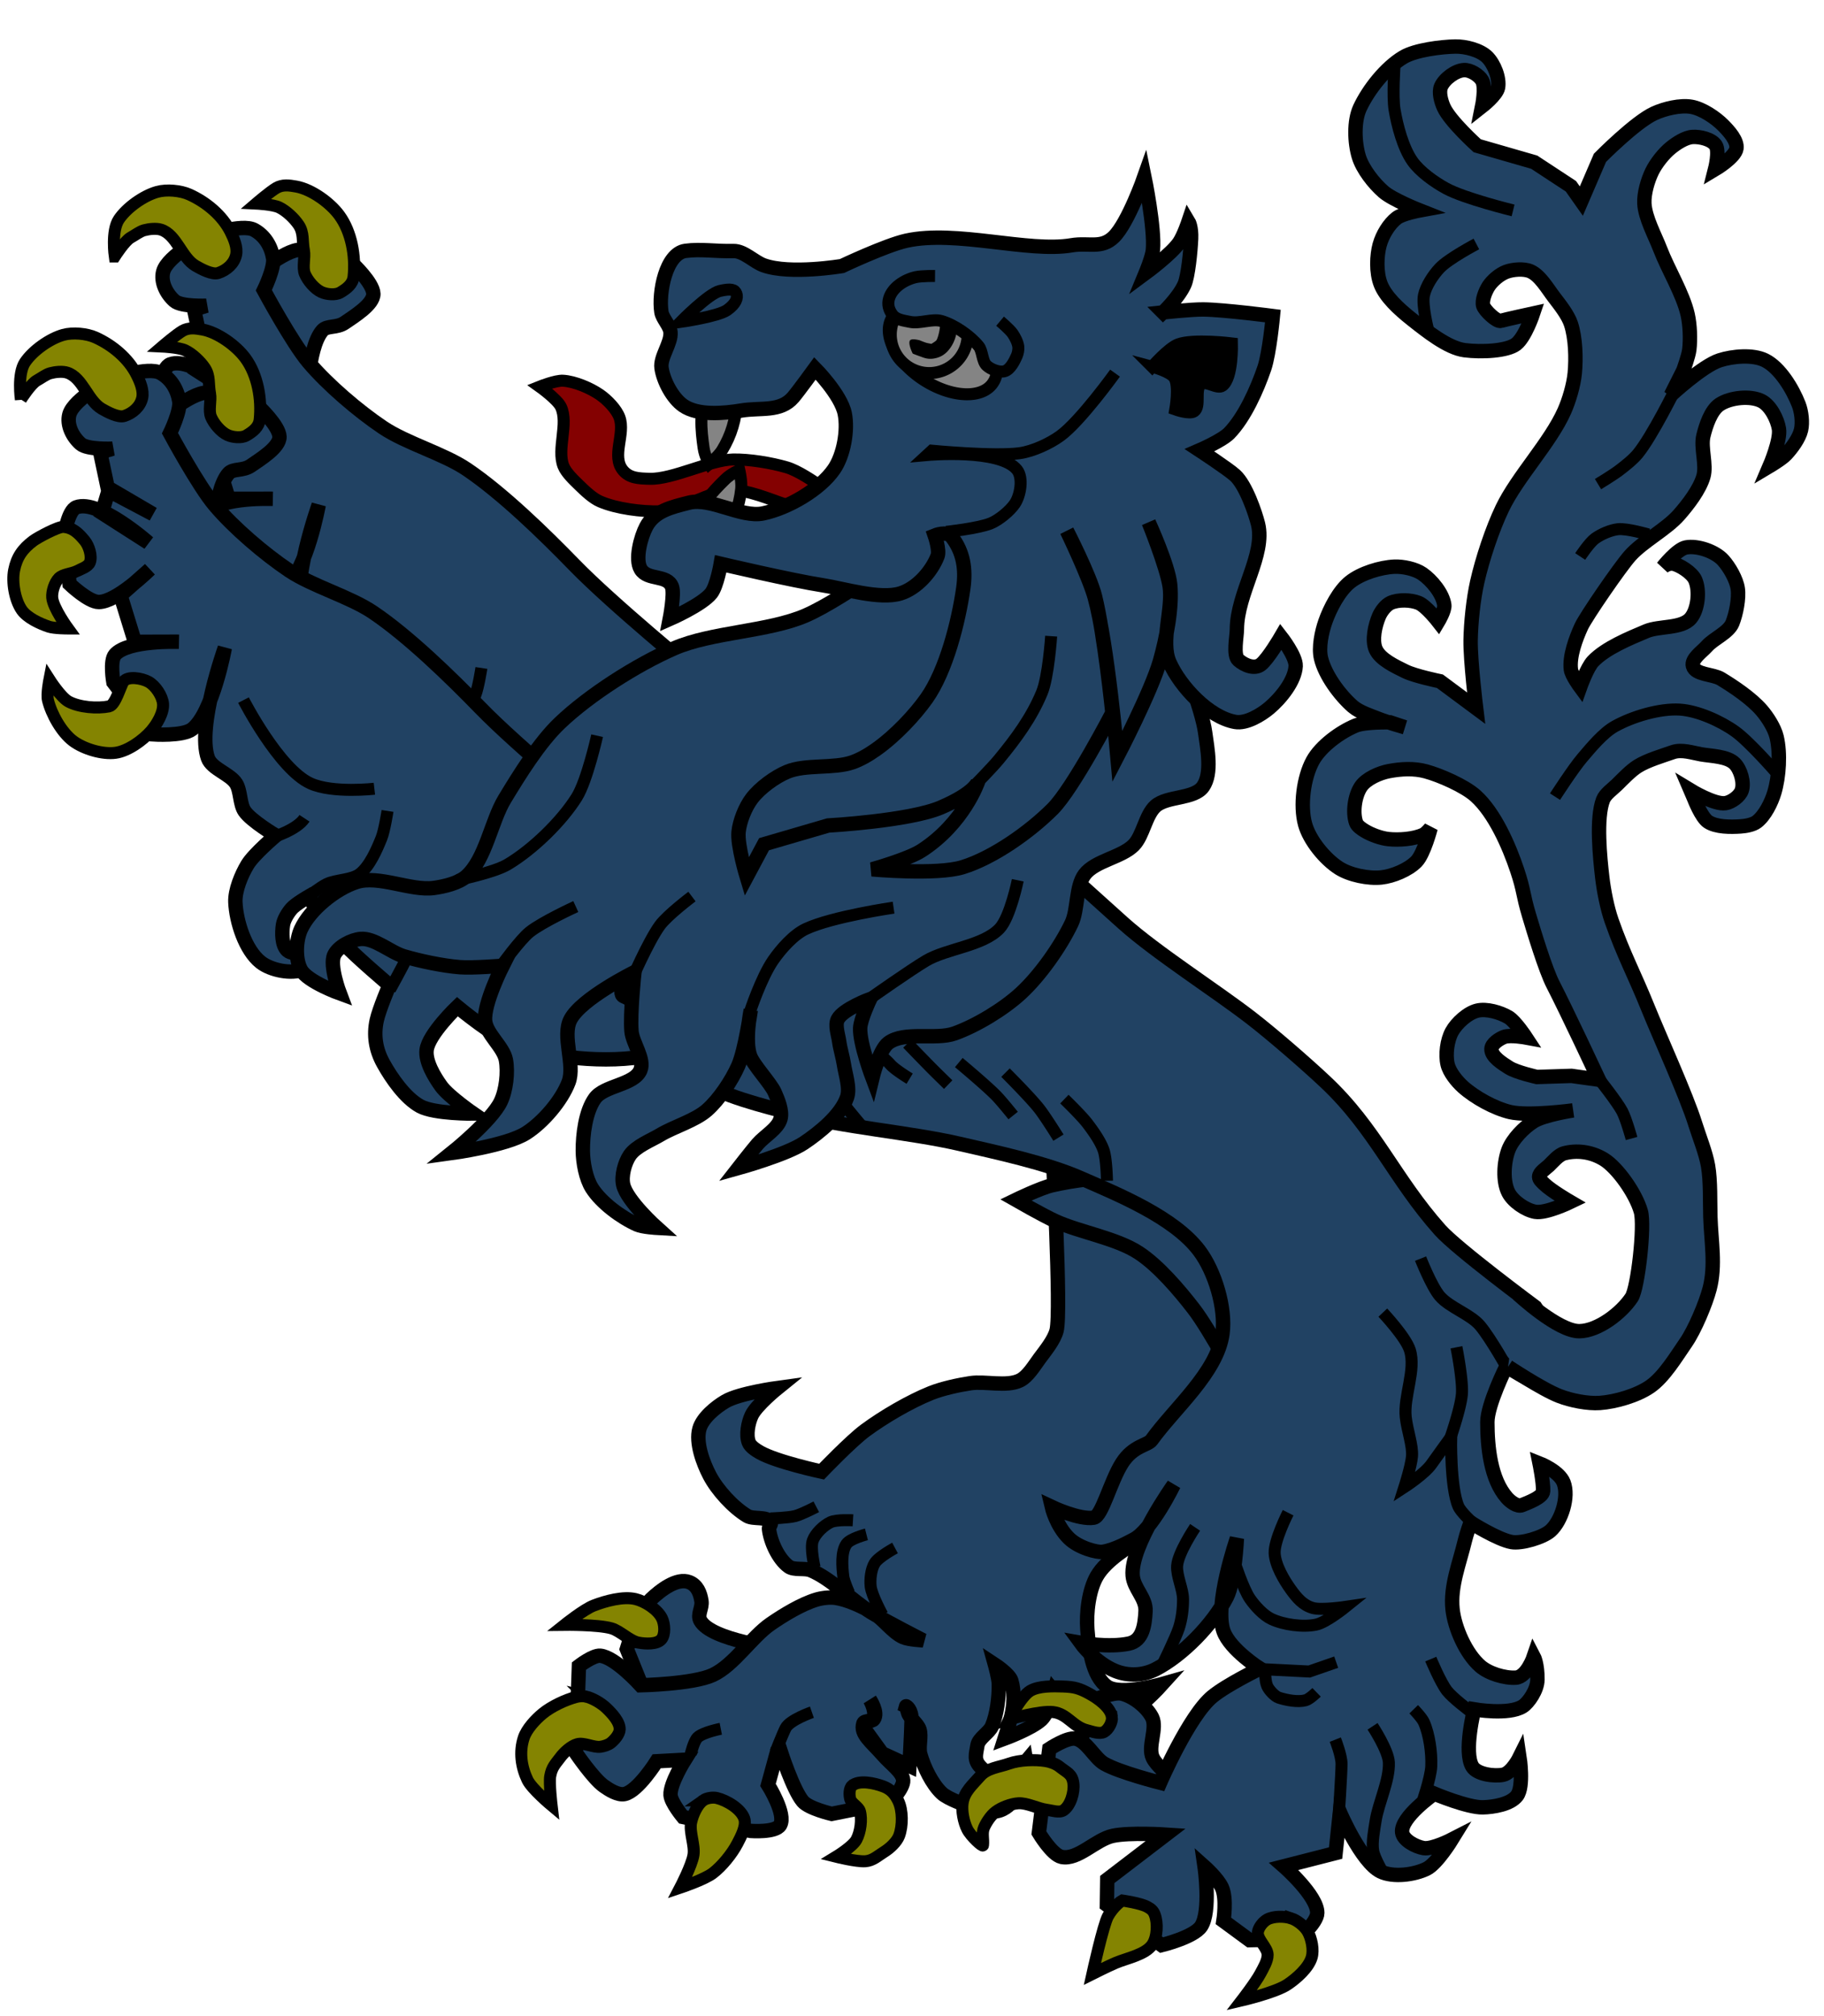 <svg xmlns="http://www.w3.org/2000/svg" version="1.0" height="420" width="380"><g stroke="#000"><path d="M63.895 84.852s.046-12.303 3.265-15.992c.98-1.123 2.987-.457 4.689-1.644 1.83-1.276 6.007-3.795 5.936-6.025-.072-2.282-4.326-6.26-4.326-6.26s-7.97-3.433-11.47-2.86c-3.814.625-10.85 6.94-10.85 6.94l.663 10.585 12.093 15.256z" fill="#214263" fill-rule="evenodd" stroke-width="3"/><path d="M156.653 189.639c-8.522 2.339-21.021 1.23-29.416-1.528-4.235-1.39-12.404-8.18-12.404-8.18s-6.008 5.733-6.396 9.03c-.285 2.421 1.605 5.56 3.029 7.54 1.541 2.141 6.698 5.701 6.698 5.701s-8.12.069-11.062-1.534c-3.104-1.69-5.981-5.832-7.692-8.926-1.567-2.834-2.054-5.83-1.359-8.994.507-2.305 2.641-7.31 2.641-7.31s-6.843-5.782-9.67-8.786c-2.479-2.632-7.25-9.627-7.25-9.627s-2.628 1.518-3.47 2.482c-.754.862-1.607 2.242-1.785 3.373-.254 1.612-.274 4.271.944 5.357 1.29 1.151 5.754.345 5.754.345s-1.238 3.063-2.43 3.573c-2.496 1.068-6.797.198-8.928-1.485-3.193-2.522-5.087-8.434-5.263-12.499-.107-2.468 1.252-5.722 2.527-7.838 1.309-2.172 5.901-6.054 5.901-6.054s-5.096-3.024-6.5-5.057c-1.035-1.5-.806-4.269-1.788-5.803-1.272-1.989-5.06-3.034-5.855-5.256-2.349-6.563 3.514-22.968 3.514-22.968s-2.474 13.558-6.79 16.917c-1.943 1.513-8.135 1.095-8.135 1.095l-8.287-10.86s-.79-4.45.345-5.755c2.67-3.07 13.293-2.683 13.293-2.683l-9.177.003-2.98-9.672 6.1-5.409s-6.832 6.768-10.613 6.8c-2.152.018-6.103-3.768-6.103-3.768l-1.045-10.268s.726-5.063 2.478-5.705c4.705-1.726 14.983 7.386 14.983 7.386l-9.675-6.198 1.387-4.663 9.278 4.908-9.476-5.553-1.54-7.29 2.579-.795s-5.23.253-6.664-1.007c-1.68-1.475-2.93-3.94-2.35-6.1.895-3.341 8.777-7.41 8.777-7.41s7.62-2.682 10.201-1.261c2.194 1.207 3.503 3.383 3.921 5.852.348 2.054-1.932 6.714-1.932 6.714s5.902 10.966 9.33 15.01c3.997 4.713 10.352 10.142 15.482 13.586 4.874 3.272 12.652 5.434 17.514 8.724 7.446 5.039 16.112 13.485 22.378 19.933 7.965 8.196 25.322 22.407 25.322 22.407l54.915-25.478s3.112 62.258-43.256 74.984z" fill="#214263" fill-rule="evenodd" stroke-width="3"/><path d="M100.81 176.357s2.662-4.803 3.578-6.764c.746-1.595 1.845-3.71 2.969-5.066.68-.82 2.677-2.334 2.677-2.334M83.567 157.137s2.73-2.121 4.057-2.76c1.95-.937 5.187-.792 6.894-2.123 2.055-1.602 3.532-5.01 4.505-7.427.652-1.618 1.27-5.675 1.27-5.675M76.324 144.65s5.073-1.524 6.675-3.967" fill="none" stroke-width="2.5"/><path d="M63.508 57.03c.583 1.43 2.049 3.173 3.452 3.815 1.073.491 2.914.687 3.931.09 1.365-.8 2.604-1.742 2.77-3.316.448-4.267-.426-9.284-2.953-12.751-1.913-2.625-5.809-5.439-9.006-6.007-1.472-.262-2.845-.454-4.137.298-1.3.757-4.203 3.247-4.203 3.247s3.484.166 4.799.798c1.47.707 3.136 2.278 4.046 3.632 1.146 1.705.726 3.356 1.117 5.372.275 1.421-.362 3.481.184 4.822zM23.908 53.432s-.77-5.321.865-7.748c1.649-2.445 5.155-4.931 7.997-5.716 1.936-.535 4.842-.279 6.673.546 3.502 1.577 6.85 4.335 8.573 7.767.722 1.439 1.514 3.272 1.167 4.844-.398 1.808-1.962 3.18-3.723 3.75-1.261.408-3.538-.82-4.686-1.484-2.956-1.709-3.954-6.483-7.201-7.54-1.011-.328-2.516-.161-3.543.116-.917.249-1.95 1.057-2.787 1.51-1.254.679-3.335 3.955-3.335 3.955zM35.576 89.193c.862-.453 2.34-.9 2.696-1.807.512-1.305-.182-3.467-1.076-4.547-1.264-1.527-2.479-2.735-4.458-2.855-1.116-.068-5.365 2.232-6.26 2.904-2.225 1.67-3.431 3.375-3.975 6.104-.494 2.484.144 6.208 1.58 8.295 1.125 1.633 3.744 2.84 5.623 3.471 1.15.387 4.023.387 4.023.387s-3.14-4.294-3.293-6.466c-.09-1.265.493-3.083 1.37-4 .84-.879 2.693-.922 3.77-1.486zM45.273 112.225c.931-1.256 3.835-.721 5.211.021 1.454.785 2.901 2.946 3.041 4.593.157 1.844-1.273 4.25-2.489 5.645-1.709 1.961-4.805 4.185-7.38 4.55-2.74.39-6.679-.8-8.89-2.464-2.386-1.795-4.5-5.578-5.214-8.477-.31-1.261.295-4.32.295-4.32s2.399 3.76 4.024 4.615c2.254 1.187 5.936 1.479 8.433.98 1.31-.261 2.414-4.394 2.97-5.143z" fill="#848401" fill-rule="evenodd" stroke-width="2.5"/></g><g stroke="#000"><path d="M44.336 114.635s.046-12.302 3.265-15.991c.98-1.123 2.987-.458 4.689-1.644 1.83-1.277 6.007-3.795 5.936-6.025-.073-2.282-4.326-6.26-4.326-6.26s-7.971-3.433-11.471-2.86c-3.813.625-10.85 6.94-10.85 6.94l.664 10.584 12.093 15.256z" fill="#214263" fill-rule="evenodd" stroke-width="3"/><path d="M137.093 219.422c-8.521 2.34-21.02 1.231-29.415-1.527-4.235-1.391-12.404-8.18-12.404-8.18s-6.008 5.733-6.396 9.03c-.285 2.42 1.605 5.56 3.028 7.539 1.542 2.142 6.699 5.702 6.699 5.702s-8.12.068-11.062-1.534c-3.105-1.69-5.982-5.832-7.692-8.926-1.567-2.834-2.054-5.831-1.36-8.994.508-2.306 2.642-7.31 2.642-7.31s-6.843-5.782-9.67-8.786c-2.479-2.632-7.25-9.627-7.25-9.627s-2.629 1.517-3.471 2.481c-.754.862-1.607 2.243-1.785 3.374-.253 1.612-.273 4.27.945 5.357 1.29 1.15 5.754.345 5.754.345s-1.238 3.062-2.43 3.572c-2.496 1.069-6.798.199-8.929-1.485-3.192-2.521-5.086-8.433-5.262-12.498-.107-2.468 1.252-5.722 2.527-7.838 1.309-2.173 5.9-6.054 5.9-6.054s-5.096-3.024-6.5-5.057c-1.034-1.5-.806-4.269-1.787-5.804-1.272-1.988-5.06-3.033-5.855-5.255-2.35-6.563 3.513-22.968 3.513-22.968s-2.474 13.558-6.79 16.917c-1.942 1.512-8.134 1.094-8.134 1.094l-8.288-10.86s-.79-4.45.345-5.754c2.67-3.07 13.293-2.684 13.293-2.684l-9.176.004-2.98-9.672 6.1-5.41s-6.832 6.769-10.614 6.8c-2.151.018-6.102-3.767-6.102-3.767l-1.045-10.268s.726-5.063 2.478-5.706c4.705-1.725 14.983 7.386 14.983 7.386l-9.675-6.197 1.387-4.663 9.278 4.907-9.477-5.552-1.54-7.291 2.58-.795s-5.23.254-6.665-1.006c-1.68-1.475-2.928-3.941-2.35-6.1.896-3.341 8.778-7.411 8.778-7.411s7.62-2.682 10.201-1.26c2.193 1.207 3.503 3.383 3.92 5.851.349 2.055-1.931 6.714-1.931 6.714s5.901 10.967 9.33 15.01c3.997 4.713 10.352 10.142 15.482 13.586 4.873 3.272 12.652 5.435 17.513 8.725 7.446 5.038 16.113 13.485 22.379 19.933 7.965 8.195 25.322 22.407 25.322 22.407l87.922 13.984s-29.895 22.795-76.264 35.521z" fill="#214263" fill-rule="evenodd" stroke-width="3"/><path d="M81.252 206.14s2.66-4.803 3.577-6.763c.746-1.596 1.845-3.71 2.968-5.066.68-.82 2.678-2.335 2.678-2.335M64.008 186.92s2.73-2.12 4.056-2.759c1.95-.937 5.187-.793 6.894-2.123 2.055-1.603 3.532-5.01 4.506-7.427.651-1.618 1.27-5.675 1.27-5.675M56.764 174.433s5.073-1.524 6.676-3.966M50.728 145.846s7.39 14.4 13.966 17.367c4.642 2.093 13.302 1.097 13.302 1.097" fill="none" stroke-width="2.5"/><path d="M43.949 86.814c.582 1.43 2.048 3.173 3.452 3.815 1.073.49 2.913.687 3.93.09 1.366-.801 2.605-1.743 2.77-3.317.449-4.267-.425-9.283-2.952-12.75-1.913-2.625-5.809-5.44-9.007-6.008-1.472-.261-2.844-.453-4.136.299-1.3.756-4.204 3.247-4.204 3.247s3.484.165 4.8.798c1.47.706 3.136 2.278 4.046 3.632 1.146 1.704.726 3.356 1.116 5.372.275 1.421-.361 3.481.185 4.822zM4.348 83.215s-.77-5.32.866-7.747c1.648-2.446 5.154-4.931 7.997-5.716 1.936-.535 4.842-.28 6.673.546 3.501 1.577 6.85 4.334 8.573 7.767.722 1.438 1.513 3.272 1.167 4.844-.398 1.808-1.963 3.18-3.724 3.75-1.26.407-3.538-.821-4.685-1.484-2.957-1.71-3.954-6.484-7.202-7.54-1.01-.328-2.516-.162-3.542.116-.918.249-1.951 1.057-2.787 1.51-1.255.679-3.336 3.954-3.336 3.954zM16.016 118.976c.862-.452 2.34-.9 2.696-1.806.513-1.305-.181-3.468-1.075-4.548-1.265-1.527-2.479-2.735-4.458-2.855-1.117-.067-5.366 2.233-6.26 2.905-2.225 1.67-3.431 3.375-3.975 6.103-.495 2.485.143 6.209 1.58 8.295 1.124 1.633 3.744 2.84 5.623 3.472 1.149.387 4.022.387 4.022.387s-3.14-4.295-3.293-6.466c-.09-1.265.494-3.083 1.37-4 .84-.88 2.693-.922 3.77-1.487zM25.714 142.009c.931-1.256 3.835-.722 5.21.02 1.455.786 2.902 2.947 3.042 4.593.157 1.844-1.273 4.25-2.49 5.646-1.708 1.96-4.804 4.185-7.38 4.55-2.74.39-6.678-.801-8.89-2.465-2.386-1.795-4.5-5.578-5.213-8.476-.311-1.262.295-4.32.295-4.32s2.399 3.76 4.024 4.615c2.253 1.187 5.935 1.479 8.433.98 1.31-.262 2.414-4.394 2.97-5.143z" fill="#848401" fill-rule="evenodd" stroke-width="2.5"/></g><g stroke="#000"><path d="M162.376 343.41s-14.158-1.659-16.456-5.777c-.714-1.28.438-2.64.22-4.089-.26-1.715-.917-3.297-2.528-3.94-2.555-1.02-6.021 1.68-8.016 3.574-2.663 2.528-5.004 10.354-5.004 10.354l3.436 8.519 16.774 3.36 11.574-12.002z" fill="#214263" fill-rule="evenodd" stroke-width="3"/><path d="M287.885 297.628s-35.57 13.822-49.368 22.44c-3.294 2.056-8.024 4.884-9.983 8.236-1.717 2.938-2.264 7.773-1.997 11.165.296 3.762 1 9.766 4.124 11.882 2.854 1.934 11.479-.527 11.479-.527s-5.783 6.424-9.19 7.338c-2.516.675-6.245-.152-8.586-1.295-1.76-.859-4.736-4.488-4.736-4.488s-1.164 4.46-2.691 5.866c-2.033 1.871-7.636 3.94-7.636 3.94s1.057-3.3 1.385-4.652c.56-2.303.694-5.136.009-7.405-.415-1.372-3.414-3.342-3.414-3.342s.788 2.826.808 4.07c.044 2.66-.387 6.304-1.436 8.747-.592 1.378-2.773 2.505-3.017 3.984-.328 1.98-.764 3.067.628 4.514 1.066 1.107 2.503 2.516 4.016 2.243.988-.178 3.285-.44 3.82-1.289.444-.706 1.704-2.198 1.704-2.198s.541 3.064-.297 5.556c-.455 1.354-1.967 2.36-2.705 3.022-.382.343-1.691 1.968-4.015 1.957-2.26-.01-4.727-.984-5.176-1.203 0 0-4.118-1.395-5.43-2.644-2.011-1.915-3.724-5.435-4.458-8.113-.41-1.493.31-3.686-.168-5.158-.396-1.221-2.063-2.305-2.396-3.544-.367-1.371-.39-1.284-.39-1.284s1.182.563 1.14 2.933c-.047 2.626-.44 9.5-.44 9.5l-5.697-2.624-3.083-4.25s-1.067-1.412-.81-2.01c.274-.639 1.76-.28 2.157-.851.985-1.412-.808-4.07-.808-4.07s1.594 2.718.588 4.146c-.367.521-1.762.227-1.954.834-.693 2.197 1.664 3.785 4.05 6.523 1.732 1.99 4.14 3.558 4.25 5.312.1 1.584-2.692 4.554-2.692 4.554l-12.21 2.424s-4.754-1.105-6.02-2.613c-2.041-2.434-4.602-10.403-4.602-10.403l-.795.263-1.84 6.712s3.865 6.136 2.51 8.386c-.963 1.6-6.105 1.212-6.105 1.212l-14.116-2.91s-2.493-2.99-2.597-4.56c-.159-2.378 2.98-7.362 2.98-7.362l-5.86.318s-3.882 6.217-6.683 6.826c-1.366.298-3.212-.863-4.351-1.674-2.202-1.568-5.81-6.886-5.81-6.886l.637-18.106s2.965-2.284 4.438-2.15c3.115.281 8.415 6.156 8.415 6.156s10.886-.23 15.018-2.136c4.382-2.02 8.091-7.898 12.06-10.643 2.672-1.85 6.455-4.146 9.57-5.073 1.14-.34 2.77-.531 3.947-.36 2.495.36 5.633 1.83 7.808 3.103 2.099 1.227 4.08 4.107 6.3 5.095 1.152.513 4.15.657 4.15.657s-7.734-3.929-10.897-5.875c-3.9-2.399-8.283-6.992-12.52-8.726-1.295-.53-3.466.044-4.598-.78-2.15-1.564-3.815-5.215-4.098-7.859-.045-.415.575-.98.368-1.342-.758-1.33-3.612-.556-4.922-1.35-2.94-1.782-6.205-5.349-7.8-8.393-1.388-2.647-2.942-6.849-2.143-9.729.632-2.28 3.381-4.529 5.42-5.73 2.9-1.708 10.868-2.792 10.868-2.792s-4.433 3.58-5.42 5.73c-.706 1.54-1.187 4.035-.577 5.615.336.87 1.504 1.617 2.316 2.078 3.512 1.996 12.853 4.006 12.853 4.006s6.074-6.343 9.086-8.573c3.798-2.81 9.299-6.035 13.684-7.793 2.371-.95 5.736-1.683 8.263-2.063 3.047-.459 7.477.776 10.255-.555 1.684-.807 3.044-3.134 4.157-4.633 1.208-1.627 3.004-3.81 3.508-5.773 1.018-3.965-.869-37.914-.869-37.914l33.802 7.34 31.682 24.78 3.153 26.24z" fill="#214263" fill-rule="evenodd" stroke-width="3"/><path d="M160.496 316.321s3.675-.106 5.188-.5c1.388-.363 4.376-1.927 4.376-1.927M177.704 316.712s-3.406-.203-4.679.4c-1.435.68-3.14 2.308-3.687 3.799-.584 1.59.378 5.635.378 5.635M180.507 319.645s-3.36.856-4.152 1.988c-1.174 1.677-.907 4.76-.661 6.793.132 1.092 1.216 3.46 1.216 3.46M186.463 322.481s-3.405 1.815-4.235 3.167c-.769 1.251-1 3.361-.841 4.82.21 1.923 2.452 5.964 2.452 5.964M161.586 364.959s1.443-3.705 2.082-4.96c.871-1.71 5.476-3.308 5.476-3.308M143.909 365.402s.622-2.677 1.429-3.456c1.11-1.074 4.823-1.804 4.823-1.804" fill="none" stroke-width="2.5"/><path d="M133.129 342.217c-1.921-.323-3.885-2.47-5.759-3.002-2.825-.804-9.764-.721-9.764-.721s4.043-3.236 6.085-4.024c2.471-.954 6.154-1.968 8.729-1.342 1.978.481 4.592 2.166 5.486 3.995.581 1.19.739 3.421-.142 4.409-.935 1.05-3.249.919-4.635.685zM122.055 353.42c1.444.347 3.238 1.407 4.318 2.449 1.104 1.064 2.754 2.8 2.729 4.384-.017 1.009-1.057 2.19-1.831 2.817-.553.448-1.5.734-2.191.821-1.458.185-3.423-.946-4.842-.537-1.242.357-2.66 1.626-3.459 2.687-1.128 1.5-1.83 2.133-2.153 3.993-.247 1.424.296 6.087.296 6.087s-4.155-3.464-5.04-5.333c-1.29-2.731-1.722-5.818-.775-8.748.598-1.851 2.48-3.865 3.963-5.078 1.83-1.497 4.748-2.875 6.996-3.455.582-.15 1.41-.226 1.989-.087zM146.51 375.051c.706-.501 2.003-.688 2.844-.485 2.076.502 5.004 2.252 5.696 4.273.524 1.533-.68 3.773-1.43 5.21-1.113 2.138-3.208 4.729-5.129 6.184-1.777 1.346-6.791 3.016-6.791 3.016s2.428-4.644 2.776-6.828c.323-2.025-.92-4.816-.48-6.818.337-1.523 1.243-3.649 2.514-4.552zM177.53 371.992c1.48-1.253 4.646-.529 6.465.147 1.557.58 2.417 1.537 3.144 3.031.955 1.964.947 5.235.173 7.277-.48 1.268-1.923 2.6-3.077 3.312-1.358.839-2.384 1.878-3.977 1.982-1.838.12-6.067-.942-6.067-.942s3.435-2.087 4.224-3.54c.857-1.579 1.214-4.215.727-5.945-.264-.936-1.76-1.601-2.014-2.54-.22-.814-.242-2.237.401-2.782z" fill="#848401" fill-rule="evenodd" stroke-width="2.5"/></g><path d="M234.231 246.041c-4.367-1.14-10.615-.113-15.019.874-2.393.536-7.583 3.052-7.583 3.052s5.696 3.258 8.251 4.422c5.065 2.307 12.685 3.538 17.342 6.584 4.126 2.699 8.493 7.832 11.5 11.739 3.42 4.443 9.556 16.06 9.556 16.06s1.988-21.508-2.531-28.971c-3.97-6.554-14.103-11.824-21.516-13.76zM249.6 373.987s-7.858-4.49-9.45-7.805c-1.092-2.272.995-6.146-.128-8.403-1.08-2.171-4.005-4.454-6.374-4.971-1.776-.388-5.897 1.396-5.897 1.396l-3.625 11.949 4.104 4.162 8.034 5.676 13.335-2.004z" fill="#214263" fill-rule="evenodd" stroke="#000" stroke-width="3"/><path d="M167.235 143.323s-42.74 62.026-37.281 64.23c6.312 2.548 9.315 13.24 14.933 17.084 5.399 3.694 14.183 5.731 20.5 7.431 10.124 2.725 24.178 3.835 34.394 6.19 7.684 1.77 18.072 3.981 25.297 7.139 7.979 3.486 19.508 8.198 24.76 15.143 3.25 4.3 5.57 11.963 4.843 17.305-1.098 8.08-10.024 15.532-14.775 22.16-.792 1.106-3.796 1.126-6.127 4.747-2.425 3.77-4.195 11.129-5.907 11.413-3.003.5-8.75-2.226-8.75-2.226s.908 3.902 3.557 6.501c2.112 2.072 5.927 2.98 6.939 2.853 2.521-.32 5.78-2.195 6.527-2.566 3.8-1.892 8.38-11.403 8.38-11.403s-9.08 12.707-8.554 18.911c.232 2.734 2.825 4.656 2.684 7.397-.151 2.955-.59 6.157-3.486 6.764-4.218.883-10.056-.16-10.056-.16s2.987 4.143 7.267 5.867c2.664 1.073 5.775.957 8.334-.347 5.651-2.88 11.967-9.393 14.868-15.034 1.699-3.304 2.097-12.204 2.097-12.204s-4.789 13.844-2.767 19.348c1.407 3.827 7.578 7.739 7.578 7.739s-6.82 3.288-9.908 5.82c-4.87 3.996-10.901 17.95-10.901 17.95s-8.413-2.124-11.606-3.949c-2.09-1.194-3.708-4.835-6.081-5.233-1.718-.288-5.394 2.144-5.394 2.144l-2.169 17.496s2.707 4.566 4.725 5c3.393.73 7.103-3.635 10.702-4.394 3.558-.75 11.035-.247 11.035-.247l-12.216 9.348-.072 5.293 11.403 8.38s6.683-1.635 8.208-3.894c2.09-3.098.74-12.436.74-12.436s2.756 2.456 3.607 4.336c1.06 2.342.318 6.948.318 6.948l5.453 4.008 10.09-.22s3.997-3.424 4.008-5.454c.02-3.586-6.974-9.708-6.974-9.708l10.79-2.759.903-8.5s4.448 10.377 8.488 12.347c2.591 1.264 7.01.697 9.593-.585 2.156-1.07 5.233-6.08 5.233-6.08s-4.07 2.092-5.89 1.78c-1.637-.282-4.26-1.631-4.462-3.28-.383-3.12 6.69-8.064 6.69-8.064s6.966 2.936 10.12 2.856c2.252-.058 5.74-.622 7.114-2.407 1.467-1.908.537-8.005.537-8.005s-1.609 3.255-3.427 3.624c-1.844.375-5.413-.08-6.399-1.683-1.877-3.052.377-11.94.377-11.94s7.179 1.242 10.118-.627c1.162-.739 3.037-3.379 3.058-5.562.033-3.281-.763-4.788-.763-4.788s-1.431 4.225-3.74 4.37c-2.33.147-5.644-.858-7.407-2.39-2.992-2.598-5.353-7.94-5.775-11.88-.512-4.772 1.455-9.586 2.567-14.255.326-1.367 1.178-3.816 1.178-3.816s5.618 3.562 8.547 4.091c2.055.372 6.541-.95 8.101-2.339 2.331-2.075 3.88-7.123 2.75-10.033-.937-2.415-5.011-4.011-5.011-4.011s.807 3.979.735 5.782c-.05 1.28-3.228 2.43-4.413 2.916-.968.397-2.44-.752-3.13-1.537-3.417-3.882-4.068-10.584-4.072-15.756-.002-3.678 3.95-11.606 3.95-11.606s8.319 5.213 12.364 6.033c6.555 1.33-6.332-18.398-6.332-18.398s-16.325-12.108-19.84-16.055c-9.536-10.705-13.47-21.078-23.917-30.894-4.038-3.794-10.89-9.735-15.266-13.133-7.437-5.775-19.863-13.655-26.873-19.94-11.862-10.637-38.652-34.9-38.652-34.9l-13.444-16.28-14.623 2.234z" fill="#214263" fill-rule="evenodd" stroke="#000" stroke-width="3"/><path d="M314.212 285.351s-3.571-6.425-5.84-9.157c-2.003-2.414-6.392-3.804-8.425-6.193-1.704-2.002-3.996-7.803-3.996-7.803M288.087 273.45s4.754 5.04 5.63 7.787c1.323 4.147-1.326 9.64-.856 13.968.308 2.833 1.496 5.91 1.303 8.21-.165 1.96-1.57 6.37-1.57 6.37s4.235-2.752 5.644-4.793c.544-.788 4.084-5.671 4.084-5.671s-.218 10.479 1.513 14.493c.518 1.2 2.842 3.305 2.842 3.305M298.077 345.626s2.02 4.855 3.388 6.615c1.161 1.492 4.731 4.165 4.731 4.165M296.119 376.041s1.958-5.6 2.063-8.108c.116-2.78-.405-6.6-1.529-9.145-.418-.947-2.131-2.712-2.131-2.712M285.95 359.63s3.292 5.004 3.398 7.539c.156 3.743-2.2 8.474-2.763 12.178-.284 1.87-.817 4.42-.493 6.283.25 1.442 2 4.45 2 4.45M278.862 378.942s.616-9.347.627-11.456c.01-1.767-1.305-5.084-1.305-5.084M202.944 177.062l-2.253 11.826M209.205 179.601l-2.467 9.105M214.47 182.945l-.58 6.472M278.373 346.266l-5.617 1.948-9.14-.458s-.162 2.155.376 3.46c.344.834 1.58 2.18 2.44 2.455 1.602.514 3.96.967 5.583.523.812-.222 2.272-1.646 2.272-1.646M268.357 315.134s-2.936 5.772-2.804 8.435c.123 2.487 1.923 5.562 3.381 7.58 1.253 1.732 2.53 3.26 4.59 3.835 1.805.505 6.813-.24 6.813-.24s-4.014 3.244-6.108 3.691c-2.761.59-6.784.047-9.34-1.153-1.667-.783-3.417-2.698-4.468-4.21-1.413-2.034-3.208-7.606-3.208-7.606M248.984 318.183s-3.586 5.327-3.753 8.046c-.13 2.123 1.23 4.8 1.236 6.928.005 1.996-.252 4.103-.862 6.003-.654 2.035-3.604 8.024-3.604 8.024" fill="none" stroke="#000" stroke-width="2.5"/><path d="M303.425 280.667s1.35 6.767 1.14 9.685c-.227 3.13-2.707 10.102-2.707 10.102M169.234 232.734s-7.723-6.58-9.439-10.271c-1.014-2.182-1.912-5.347-2.08-7.747-.186-2.686 1.105-8.905 1.105-8.905M180.157 235.322s-9.018-10.485-11.802-15.67c-1.343-2.503-2.492-10.545-2.492-10.545M180.888 213.706s.246 3.066.854 4.125c.774 1.349 2.71 2.74 3.733 3.91.99 1.132 4.037 2.968 4.037 2.968M189.066 217.385s3.7 3.84 5.314 5.46a401.83 401.83 0 003.162 3.101M199.752 221.352s5.59 4.656 7.771 6.878c1.15 1.17 3.548 4.162 3.548 4.162M209.481 223.45s5.063 5.052 6.962 7.45c1.366 1.723 4.068 6.098 4.068 6.098s0 0 0 0M221.749 228.969s3.539 3.416 4.81 5.09c1.186 1.562 2.745 3.744 3.372 5.603.61 1.808.689 6.32.689 6.32" fill="none" stroke="#000" stroke-width="2.5"/><path d="M231.643 357.658c-.296-1.993-2.916-3.846-4.684-4.813-2.08-1.137-3.129-1.429-5.499-1.51-2.068-.071-5.056-.142-6.837.913-1.9 1.125-4.36 5.93-4.36 5.93s6.36-1.838 9.114-1.523c2.993.342 4.109 3.04 7.03 3.778 1.055.267 2.653.888 3.61.37.934-.505 1.782-2.094 1.626-3.145zM220.722 368.033c1.592 1.28 2.644 1.48 2.904 3.506.227 1.767-.567 4.58-2.044 5.577-.888.6-2.508.025-3.57-.113-1.791-.23-4.065-1.462-5.866-1.341-1.513.101-3.522.86-4.73 1.775-.97.733-1.913 2.15-2.398 3.262-.514 1.177-.071 2.445-.222 3.72-.047.395-2.535-1.87-3.271-3.318-.761-1.496-1.223-3.85-.974-5.511.357-2.379 2.052-3.739 3.627-5.556 1.486-1.715 3.909-1.876 6.048-2.635 2.178-.773 5.406-.887 7.687-.516.899.146 2.099.58 2.809 1.15zM233.8 395.916s3.792.536 5.202 1.312c.78.428 1.242.773 1.562 1.604.676 1.759.56 4.699-.492 6.262-1.42 2.109-5.237 2.806-7.582 3.79-1.61.676-4.91 2.33-4.91 2.33s2.277-10.318 3.265-12.055c1.186-2.082 2.755-3.14 2.955-3.243zM268.986 399.624c1.26.41 2.786 1.616 3.45 2.764.819 1.42 1.293 3.831.825 5.403-.65 2.179-3.168 4.384-5.062 5.643-2.512 1.67-9.5 3.294-9.5 3.294s2.927-3.79 3.883-5.595c.59-1.113 1.534-2.658 1.508-3.916-.031-1.534-2.205-3.167-2.033-4.692.112-.987 1.086-2.2 1.962-2.669 1.315-.704 3.548-.693 4.967-.232z" fill="#848401" fill-rule="evenodd" stroke="#000" stroke-width="2.5"/><path d="M313.112 283.268l2.13 2.073" fill="none" stroke="#000" stroke-width="2.2"/><g fill="#214263" stroke="#000"><path d="M316.29 269.65s8.309 7.742 12.779 7.667c3.88-.066 8.732-3.784 10.862-7.029 1.28-1.949 2.754-14.933 1.916-17.89-1.087-3.837-4.9-9.148-7.667-10.86-2.767-1.714-5.87-1.93-8.306-1.279-1.185.317-2.308 1.707-3.194 2.556-.668.64-1.977 1.4-2.029 2.325-.03.54.644 1.102 1.028 1.484 1.413 1.409 5.48 3.768 5.48 3.768s-5.063 2.448-7.307 2.055c-2.032-.355-4.651-2.162-5.595-3.996-1.223-2.376-.946-6.408 0-8.906.843-2.224 3.236-4.677 5.253-5.938 2.17-1.357 8.22-2.284 8.22-2.284s-9.296 1.251-13.13.343c-3.251-.77-7.334-3.021-9.82-5.253-1.266-1.136-2.804-3.027-3.197-4.681-.48-2.017-.093-5.038.913-6.851.992-1.788 3.268-3.85 5.253-4.34 1.937-.476 4.79.358 6.508 1.371 1.444.85 3.654 4.225 3.654 4.225s-3.289-.609-4.567-.114c-1.017.393-2.598 1.422-2.627 2.512-.042 1.599 2.307 3.02 3.654 3.882 1.552.992 5.824 1.941 5.824 1.941l7.193-.228 5.71.799s-6.725-14.368-9.537-19.803c-1.605-3.102-4.025-11.137-5.024-14.484-1.323-4.439-.99-4.937-2.453-9.331-1.687-5.064-4.702-11.97-8.678-15.53-2.299-2.058-7.374-4.278-10.351-5.088-2.501-.681-5.142-.526-7.69-.05-1.96.366-4.695 1.555-5.823 3.197-1.293 1.88-1.791 5.386-1.028 7.537.251.708 1.184 1.323 1.827 1.712 1.334.808 3.358 1.549 4.91 1.713 2.197.233 5.304.017 7.308-.913.55-.256 1.484-1.37 1.484-1.37s-1.38 5.34-2.969 6.965c-1.683 1.72-4.914 3.06-7.308 3.311-2.686.28-6.51-.496-8.792-1.941-2.93-1.855-6.156-5.793-7.08-9.135-1.065-3.858-.326-9.736 1.6-13.245 1.662-3.03 5.71-5.99 8.906-7.308 2.004-.826 7.193-.685 7.193-.685l3.083 1.027s-3.796-1.089-5.366-1.712c-1.695-.673-4.107-1.428-5.481-2.627-2.72-2.373-5.793-6.534-6.623-10.048-.531-2.25.146-5.47.914-7.65.966-2.743 2.863-6.41 5.138-8.221 2.296-1.83 6.316-3.075 9.249-3.198 1.801-.075 4.34.46 5.823 1.485 1.963 1.355 4.258 4.143 4.568 6.508.142 1.086-1.256 3.426-1.256 3.426s-2.535-3.256-4.111-3.882c-1.624-.646-4.233-.722-5.824 0-.994.451-1.964 1.737-2.397 2.74-.834 1.927-1.537 5.046-.686 6.965.934 2.104 4.102 3.55 6.166 4.568 2.014.992 7.194 2.055 7.194 2.055l7.536 5.595s-1.21-9.898-1.142-14.159c.06-3.654.571-8.538 1.37-12.103 1.07-4.768 3.136-11.013 5.253-15.415 3.118-6.483 9.98-13.638 12.903-20.21.996-2.241 1.936-5.44 2.17-7.88.294-3.078.175-7.342-.8-10.276-.626-1.885-2.334-4.017-3.54-5.595-1.325-1.734-2.903-4.51-4.91-5.367-1.386-.592-3.653-.39-5.024.114-1.37.504-2.916 1.843-3.654 2.969-.737 1.126-1.473 3.084-1.141 4.11.331 1.027 2.844 3.395 3.67 3.14.827-.257 6.72-1.54 6.72-1.54s-1.646 4.944-3.54 6.394c-1.892 1.449-7.187 1.707-10.723 1.259-3.535-.448-8.033-4.077-10.971-6.398-2.938-2.32-5.513-4.796-6.509-7.308-.996-2.51-.818-6.074-.228-8.22.59-2.148 1.976-4.371 3.54-5.596 1.194-.935 4.795-1.598 4.795-1.598s-5.619-2.212-7.536-3.883c-2.02-1.76-4.359-4.743-5.138-7.307-.887-2.918-1.058-7.398.228-10.163 1.791-3.851 5.382-8.378 9.027-10.557 2.54-1.518 7.883-2.175 10.841-2.232 2.09-.04 5.125.711 6.623 2.17 1.46 1.421 2.651 4.39 2.284 6.394-.277 1.506-3.312 3.883-3.312 3.883s.806-3.973 0-5.367c-.653-1.13-2.465-2.233-3.768-2.17-1.766.087-4.091 1.804-4.796 3.426-.523 1.204.031 3.142.571 4.339 1.308 2.9 6.966 7.993 6.966 7.993l11.875 3.425 7.65 5.024 2.17 3.083 3.882-9.02s7.322-7.422 11.304-9.249c2.15-.987 5.437-1.789 7.765-1.37 2.266.407 5.003 2.245 6.622 3.882 1.166 1.178 2.971 3.155 2.74 4.796-.259 1.847-4.452 4.339-4.452 4.339s.968-3.782.114-5.024c-.866-1.26-3.271-1.805-4.796-1.713-1.53.092-3.379 1.317-4.567 2.284-1.457 1.184-3.06 3.221-3.883 4.91-.894 1.837-1.696 4.58-1.598 6.622.145 3.04 2.224 6.748 3.311 9.592 1.579 4.13 4.735 9.275 5.71 13.588.483 2.14.6 5.128.342 7.307-.159 1.346-1.256 4.34-1.256 4.34s0 0 0 0l-2.591 5.147s6.6-6.12 10.17-7.265c2.698-.865 6.905-1.256 9.444 0 3.112 1.54 5.763 5.966 7.022 9.202.583 1.495.853 3.765.485 5.327-.413 1.746-1.922 3.776-3.148 5.085-.854.913-3.39 2.422-3.39 2.422s2.311-5.382 1.937-7.749c-.321-2.03-1.794-4.89-3.632-5.812-2.347-1.175-6.534-.728-8.718.727-1.839 1.225-2.867 4.391-3.39 6.538-.602 2.47.71 6.034 0 8.475-.795 2.729-3.209 5.858-5.085 7.991-2.623 2.983-7.516 5.522-10.17 8.476-2.102 2.338-9.236 12.738-10.171 14.771-1.157 2.513-2.526 6.215-2.18 8.96.155 1.225 1.938 3.632 1.938 3.632s1.432-4.032 2.663-5.327c2.645-2.783 7.601-4.808 11.14-6.296 2.648-1.114 7.34-.475 9.201-2.664 1.565-1.84 1.926-5.774.969-7.991-.68-1.574-3.414-3.203-4.601-3.39-1.187-.188-2.18.726-2.18.726s2.97-3.762 4.844-4.116c2.415-.457 6.103.837 7.748 2.663 1.298 1.44 2.757 3.981 3.045 5.898.303 2.017-.35 5.285-1.107 7.179-.803 2.005-3.897 3.224-5.328 4.843-1 1.132-3.299 2.657-2.906 4.116.5 1.852 4.17 1.672 5.812 2.664 2.749 1.66 6.372 4.111 8.476 6.538 1.257 1.45 2.698 3.704 3.148 5.57.817 3.393.517 8.28-.485 11.623-.608 2.029-1.952 4.765-3.632 6.054-.84.644-2.335.896-3.39.968-2.05.14-5.069.168-6.78-.968-1.412-.937-2.906-4.843-2.906-4.843l-.727-1.695s4.972 3.027 7.265 2.663c1.277-.202 2.977-1.438 3.39-2.663.551-1.637-.24-4.34-1.453-5.57-1.534-1.556-4.87-1.561-7.022-1.937-1.749-.305-4.035-1.109-5.898-.45-2.214.781-5.268 1.671-7.265 2.905-1.488.92-3.11 2.65-4.359 3.875-.917.9-2.448 1.947-2.906 3.148-1.474 3.87-.632 12.076-.155 16.19.316 2.732 1.03 6.364 1.937 8.96 2.486 7.115 4.739 11.152 7.557 18.142 2.336 5.796 8.02 18.268 9.878 24.235.813 2.61 2.198 6.022 2.663 8.717.545 3.153.39 7.457.485 10.655.152 5.083 1.128 10.04-.156 14.96-.805 3.087-3.116 8.568-4.93 11.192-2.024 2.932-4.567 7.189-7.506 9.202-2.71 1.857-7.136 3.152-10.413 3.39-2.573.187-6.071-.517-8.475-1.453-3.624-1.41-10.667-6.1-10.667-6.1" fill-rule="evenodd" stroke-width="3"/><path d="M290.537 13.469s-.468 6.615 0 9.394c.565 3.351 1.763 7.92 3.714 10.704 1.55 2.213 4.619 4.386 6.99 5.68 3.876 2.116 13.983 4.588 13.983 4.588M307.577 50.826s-5.762 3.028-7.646 5.025c-1.35 1.43-2.884 3.752-3.277 5.68-.436 2.134.874 7.209.874 7.209M349.086 80.974s-4.892 9.906-7.865 13.545c-.999 1.222-2.677 2.538-3.933 3.495-1.243.948-4.369 2.84-4.369 2.84M343.405 111.34s-4.418-1.301-6.335-1.092c-1.549.17-3.552 1.042-4.806 1.966-1.162.857-3.059 3.714-3.059 3.714" fill-rule="evenodd" stroke-width="2.5"/><path d="M370.058 160.932s-5.54-6.368-8.52-8.52c-3.029-2.188-7.85-4.355-11.579-4.588-4.188-.261-9.883 1.444-13.544 3.495-2.467 1.383-4.936 4.405-6.773 6.554-1.925 2.254-5.68 8.084-5.68 8.084" fill="none" stroke-width="2.5"/><path d="M332.92 224.505s3.948 4.965 5.024 6.99c.846 1.593 1.966 5.68 1.966 5.68" fill-rule="evenodd" stroke-width="2.5"/></g><g><path d="M176.929 105.88s-8.49-7.2-13.043-8.526c-3.235-.943-7.778-1.695-11.138-1.632-4.826.09-12.566 4.166-17.402 4.02-2.276-.07-4.185-.105-5.557-1.758-2.457-2.96.522-7.55-.729-11.017-.611-1.695-2.502-3.654-4.104-4.759-1.984-1.367-5.205-2.753-7.671-2.897-1.536-.09-4.86 1.24-4.86 1.24s3.679 2.622 4.429 4.2c1.646 3.462-.87 8.797.528 12.335.55 1.394 2.161 2.912 3.296 4.013 1.166 1.131 2.785 2.7 4.334 3.368 3.449 1.49 8.697 2.153 12.466 2.055 4.6-.12 10.328-4.283 14.927-4.402 3.495-.09 8.05 1.922 11.375 3.022 2.434.805 7.507 3.89 7.507 3.89l5.642-3.152z" fill="#840101" fill-rule="evenodd" stroke="#000" stroke-width="2.5"/><path d="M147.325 81.938c.684-1.367 1.015-.824 2.52-1.094 1.516-.27 1.533-.547 2.507.645.882 1.081 1.226.783 1.163 2.177-.163 3.597-1.186 7.061-3.078 10.125-.803 1.3-2.67 2.842-2.67 2.842s-.926-1.549-1.179-3.31c-.535-3.72-.944-8.023.737-11.385zM144.733 109.339c-.29 1.5.304 1.272 1.334 2.401 1.037 1.138.883 1.368 2.381 1.015 1.358-.32 1.45.125 2.248-1.019 2.06-2.953 3.358-6.324 3.722-9.906.155-1.52-.387-3.88-.387-3.88s-1.678.665-2.95 1.908c-2.69 2.626-5.634 5.79-6.348 9.48z" fill="#848484" fill-rule="evenodd" stroke="#000" stroke-width="2.5"/><path d="M192.829 112.13s-16.814 12.555-25 16.098c-7.77 3.362-19.619 3.45-27.377 6.838-7.832 3.42-17.663 9.683-23.85 15.578-4.25 4.05-8.444 10.821-11.48 15.844-2.783 4.605-3.95 12.491-7.97 16.068-1.614 1.437-4.642 2.14-6.784 2.428-4.805.646-11.502-2.732-16.113-1.237-4.323 1.402-9.643 5.677-11.548 9.803-1.071 2.32-1.242 6.291.015 8.515 1.39 2.462 8.064 4.877 8.064 4.877s-2.198-5.803-1.165-7.996c.825-1.751 3.588-3.19 5.518-3.347 2.894-.237 6.197 2.786 8.982 3.609 3.425 1.012 8.125 1.997 11.685 2.28 2.668.213 8.918-.303 8.918-.303s-3.984 7.863-3.662 11.457c.247 2.76 3.828 5.436 4.33 8.162.476 2.584.05 6.318-1.078 8.69-1.914 4.025-10.28 10.721-10.28 10.721s11.507-1.564 15.585-4.17c3.49-2.23 7.375-6.73 8.842-10.603 1.389-3.667-1.435-9.588.38-13.062 2.303-4.41 13.331-9.863 13.331-9.863s-.935 8.63-.61 12.314c.218 2.486 2.816 5.806 1.855 8.11-1.29 3.09-7.536 3.161-9.483 5.886-1.958 2.738-2.54 7.57-2.513 10.936.02 2.4.625 5.74 1.913 7.765 1.944 3.054 6.088 6.098 9.393 7.578 1.15.515 4.144.683 4.144.683s-6.28-5.63-7.036-8.963c-.42-1.846.301-4.597 1.37-6.16 1.3-1.9 4.402-3.088 6.379-4.269 2.83-1.69 7.24-2.959 9.715-5.138 2.537-2.235 5.114-6.127 6.485-9.218 1.45-3.269 2.626-11.627 2.626-11.627s-1.317 6.317-.124 9.568c.717 1.951 4.256 5.67 5.103 7.57.691 1.548 1.655 3.882 1.218 5.52-.547 2.055-3.386 3.628-4.766 5.245-1.252 1.466-4.019 5.013-4.019 5.013s9.987-2.774 13.628-5.202c3.27-2.182 7.733-5.794 9.016-9.51.673-1.95-.339-4.806-.645-6.846-.217-1.447-.792-3.325-.987-4.774-.186-1.389-.935-3.414-.296-4.66 1.087-2.119 6.725-4.213 6.725-4.213s-1.977 4.131-2.06 6.045c-.14 3.196 2.55 10.353 2.55 10.353s1.406-5.823 3.324-7.256c3.351-2.505 9.866-.57 13.805-1.981 4.557-1.632 10.235-5.088 13.795-8.368 3.971-3.659 8.236-9.702 10.56-14.576 1.364-2.857.835-7.664 2.745-10.19 2.157-2.852 7.74-3.55 10.23-6.117 1.943-2.002 2.444-6.27 4.532-8.12 2.399-2.127 8.05-1.42 9.889-4.046 1.942-2.774.897-7.923.44-11.279-.684-5.025-5.15-16.101-5.15-16.101l1.974-22.732-9.177-15.346-50.912 5.442 5.021 8.277z" fill="#214263" fill-rule="evenodd" stroke="#000" stroke-width="3"/><path d="M242.304 65.081s3.173-2.99 4.44-5.767c.773-1.694 1.284-6.948 1.402-9.58.111-2.466-.547-3.553-.547-3.553s-.966 2.878-1.898 4.293c-1.566 2.379-7.016 6.396-7.016 6.396s1.358-3.27 1.5-4.76c.44-4.602-1.767-15.31-1.767-15.31s-3.358 9.577-6.358 12.541c-2.592 2.56-5.237 1.145-8.827 1.76-8.981 1.543-24.084-3.25-34.427-.954-4.26.946-13.4 5.275-13.4 5.275s-10.788 1.821-16.298-.149c-2.023-.723-4.146-3.03-6.294-2.976-3.809.095-6.768-.469-10.011-.035-4.081.547-5.64 8.677-5.01 12.746.212 1.363 1.772 2.815 1.895 4.19.205 2.294-2.19 5.164-1.873 7.445.373 2.693 2.286 6.306 4.521 7.854 3.066 2.125 8.429 1.632 12.11 1.027 4.039-.665 8.124.36 10.792-2.745 1.075-1.252 4.549-6.036 4.549-6.036s5.398 5.444 6.201 9.424c.7 3.47-.228 8.67-2.233 11.587-2.955 4.301-9.657 8.126-14.764 9.199-4.587.964-10.922-3.38-15.466-2.226-3.606.915-7.16 1.707-8.9 4.995-1.128 2.128-2.382 6.797-1.138 8.86 1.438 2.385 5.523 1.05 6.506 3.657.556 1.476-.46 6.71-.46 6.71s6.76-2.96 8.638-5.362c1.192-1.524 1.981-6.136 1.981-6.136s14.802 3.474 21.235 4.47c4.452.689 11.895 3.03 16.2 1.7 3.37-1.04 6.472-4.48 7.742-7.77.469-1.214-.584-4.297-.584-4.297s2.518-1.032 3.512.255c2.462 3.188 2.997 6.753 2.43 10.74-.996 7.01-3.573 17.192-7.663 22.971-2.4 3.39-6.405 7.703-10.501 10.605-1.665 1.18-3.344 2.126-4.937 2.683-3.883 1.359-9.775.38-13.572 1.964-2.56 1.067-5.7 3.362-7.38 5.569-1.364 1.79-2.543 4.736-2.765 6.976-.281 2.83 1.693 9.326 1.693 9.326l3.615-6.773 13.341-3.897s16.918-.948 23.477-3.75c7.238-3.092 7.786-5.435 7.786-5.435s-2.935 8.703-11.808 14.424c-2.774 1.789-10.292 3.891-10.292 3.891s13.457 1.222 18.868-.446c6.408-1.975 14.03-7.397 18.765-12.146 4.28-4.292 12.434-20.018 12.434-20.018s-1.651-16.278-3.614-24.245c-1.068-4.334-5.875-13.668-5.875-13.668s4.615 9.557 5.817 13.92c2.662 9.666 4.722 33.083 4.722 33.083s7.093-13.631 8.873-19.929c1.31-4.632 2.597-11.116 2.114-15.906-.412-4.084-4.473-12.929-4.473-12.929s3.7 9.136 4.36 13.275c.75 4.707-1.951 11.528-.023 15.886 2.244 5.073 8.237 11.458 13.7 12.418 2.26.397 5.324-1.42 7.081-2.897 2.374-1.993 5.356-5.647 5.505-8.744.099-2.042-3.06-6.092-3.06-6.092s-2.613 4.495-4.152 5.737c-1.334 1.076-3.417.23-4.71-.896-1.155-1.007-.331-4.877-.324-6.41.038-7.573 5.989-15.519 4.402-21.935-.54-2.185-2.518-8.098-4.794-10.147-1.488-1.34-7.382-5.21-7.382-5.21s4.682-2.023 6.173-3.554c3.217-3.305 5.817-9.162 7.31-13.526 1.07-3.13 1.793-10.88 1.793-10.88s-10.134-1.328-14.505-1.375c-2.521-.027-8.382.612-8.382.612z" fill="#214263" fill-rule="evenodd" stroke="#000" stroke-width="3"/><g fill-rule="evenodd"><path d="M185.94 66.069a7.36 12.505-56.97 1020.967 13.632 7.36 12.505-56.97 10-20.967-13.632z" style="marker:none" fill="#848484" stroke="#000" stroke-width="2.5" overflow="visible"/><path d="M201.488 71.013a8.007 8.007 0 11-15.802-2.604 8.007 8.007 0 1115.802 2.604z" style="marker:none" fill="#848484" stroke="#000" stroke-width="2.5" overflow="visible"/><path d="M195.357 63.02c-.595-.1-1.145-.094-1.69-.12-1.091-.05-2.025-.017-2.025-.017l.217 3.488s.76-.023 1.644.018c.884.041 1.948.366 1.794.264-.07-.046.5.852.526 1.037.08.593-.368 2.682-.745 3.207-.132.184-1.055.76-1.108.767.27-.041-.594-.108-1.213-.326-.62-.219-1.131-.44-1.131-.44s-1.713-.496-2.055.035c-.453.703.58 2.726.58 2.726s.66.276 1.46.558c.8.282 1.597.678 2.899.478 1.551-.24 2.612-1.025 3.428-2.16 1.094-1.522 1.612-3.414 1.352-5.319-.186-1.353-.694-2.57-2.056-3.474a4.7 4.7 0 00-1.877-.721z"/><path d="M194.798 57.488s-2.794-.024-3.994.24c-2.356.52-4.916 2.156-5.59 4.472-.354 1.211-.048 2.34.705 3.352.81 1.088 2.379 1.229 3.706 1.51 1.944.411 4.628-.73 6.502-.187 2.699.783 5.99 3.058 7.766 5.235.83 1.018.698 3.165 1.67 4.05.872.796 2.635 1.512 3.763 1.16 1.16-.362 2.013-2.072 2.502-3.183.236-.536.389-1.344.317-1.925-.108-.88-.67-1.98-1.17-2.71-.626-.914-2.63-2.59-2.63-2.59" fill="#214263" stroke="#000" stroke-width="2.5"/></g><path d="M141.806 67.058s5.803-5.897 8.152-6.446c2.35-.548 3.153-.284 3.458.57.305.854-.033 2.067-1.928 3.41-1.896 1.343-9.682 2.466-9.682 2.466z" fill="none" stroke="#000" stroke-width="2.5"/><path d="M240.019 76.39s3.403-3.884 5.4-4.646c3.149-1.201 11.233-.208 11.233-.208s.211 7.204-1.968 8.815c-1.076.796-3.36-1.126-4.448-.347-1.43 1.025-.01 4.673-1.451 5.683-.97.679-3.927-.39-3.927-.39s.869-4.93-.2-6.598c-.838-1.31-4.64-2.31-4.64-2.31z" fill-rule="evenodd" stroke="#000" stroke-width="2.5"/><path d="M232.297 77.734s-7.202 10.016-11.416 13.077c-2.224 1.615-5.705 3.213-8.428 3.596-5.223.737-18.32-.514-18.32-.514l-.974.896s15.18-1.37 18.723 3.086c1.319 1.658.727 5.286-.45 7.049-1.007 1.508-3.382 3.45-5.067 4.12-2.629 1.046-9.236 1.756-9.236 1.756M218.992 132.525s-.563 8.48-1.943 11.788c-2.178 5.222-5.352 9.523-8.95 13.89-1.45 1.76-5.189 5.555-5.189 5.555M119.958 188.855s-6.943 3.173-9.627 5.313c-1.985 1.583-5.95 7.078-5.95 7.078M186.164 189.083s-12.7 1.84-18.258 4.423c-2.572 1.195-5.204 4.19-6.82 6.522-2.526 3.643-4.862 10.801-4.862 10.801M181.717 207.68s7.964-5.607 11.168-7.517c4.32-2.575 11.893-3.08 15.355-6.729 2.22-2.34 3.795-10.059 3.795-10.059M124.4 153.26s-2.098 9.396-4.252 12.833c-3.203 5.11-9.232 10.929-14.417 14.006-2.838 1.684-10.509 3.254-10.509 3.254s0 0 0 0M131.385 204.599s3.647-8.46 6.085-11.808c1.59-2.183 6.691-6.02 6.691-6.02" fill="none" stroke="#000" stroke-width="2.5"/></g></svg>
